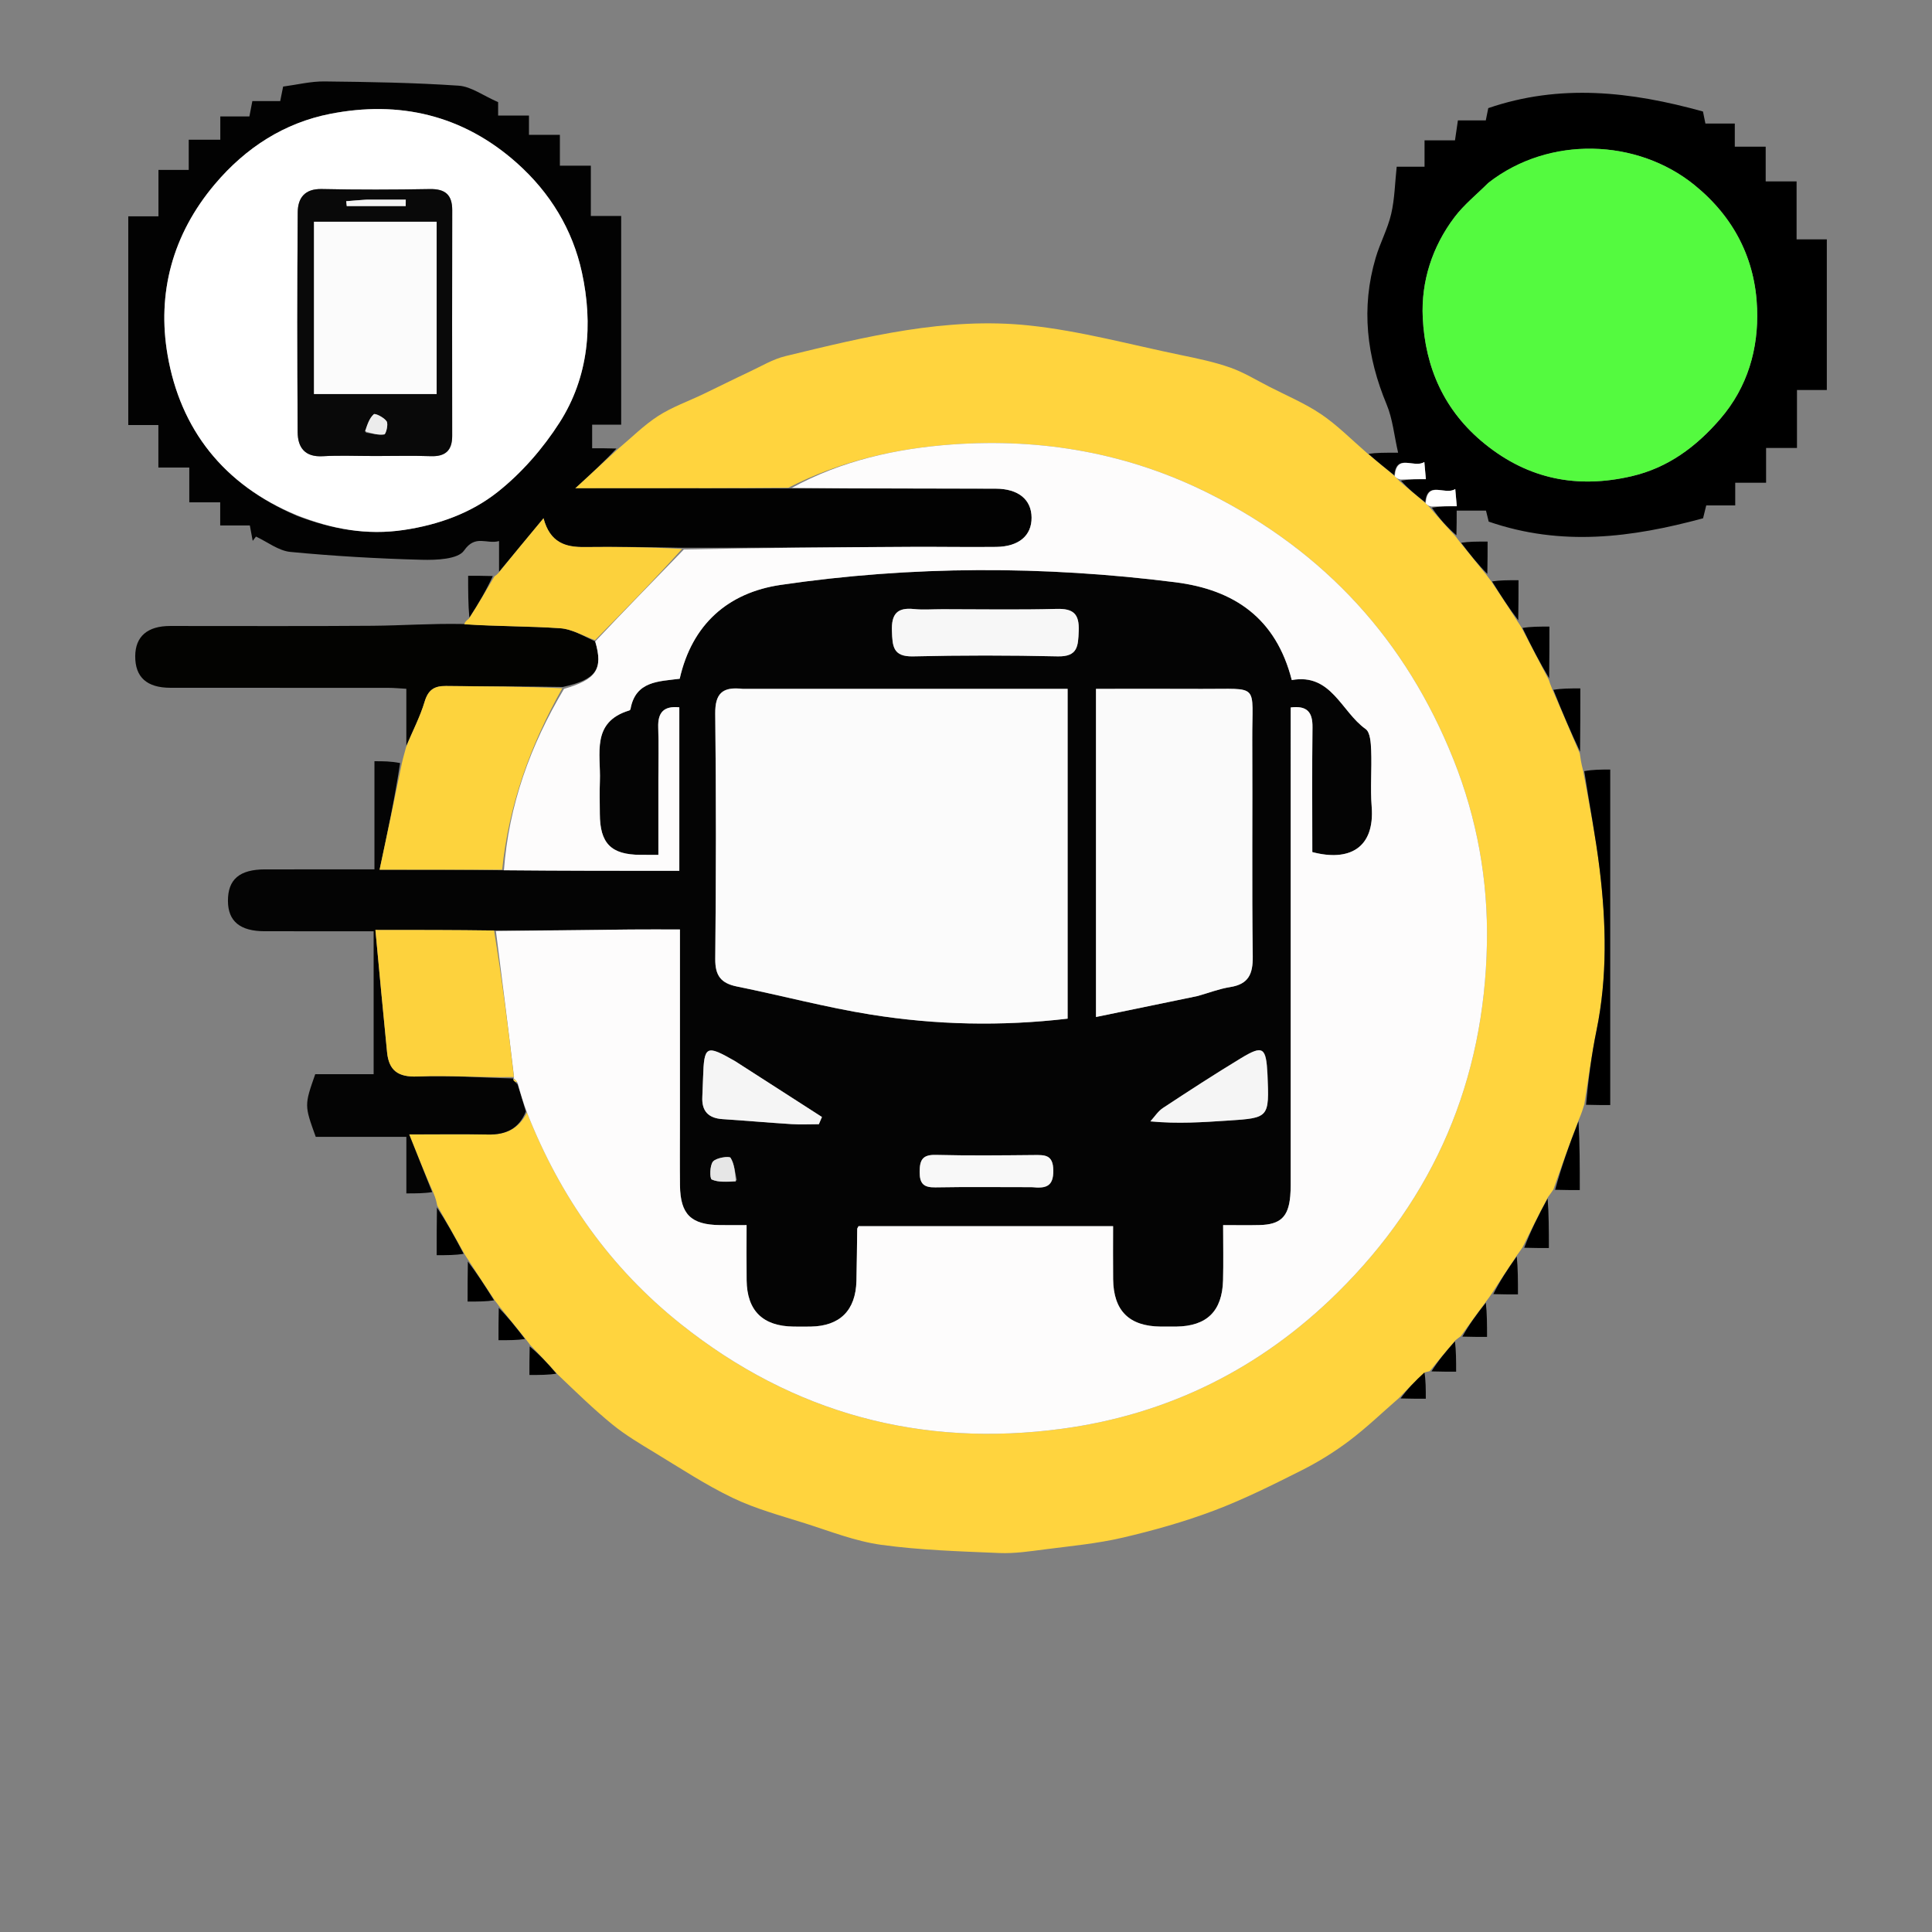 <svg version="1.1" id="Layer_1" xmlns="http://www.w3.org/2000/svg" xmlns:xlink="http://www.w3.org/1999/xlink" x="0px" y="0px"
	 width="100%" viewBox="0 0 500 500" enable-background="new 0 0 500 500" xml:space="preserve">
<rect x="0" y="0" width="500" height="500" fill="#808080" stroke="none"/>
<path fill="#FFFFFF" opacity="0" stroke="none" 
	d="
M501,185 
	C501,290.667 501,395.833 501,501 
	C334.333,501 167.667,501 1,501 
	C1,334.333 1,167.667 1,1 
	C167.667,1 334.333,1 501,1 
	C501,62.167 501,123.333 501,185 
M127.081,149.011 
	C125.177,149.011 123.272,149.011 121.156,149.011 
	C121.156,152.898 121.156,156.439 120.919,160.504 
	C120.61,160.723 120.301,160.942 119.11,161.008 
	C111.544,161.337 103.979,161.889 96.411,161.951 
	C78.945,162.092 61.477,161.984 44.009,162.003 
	C38.135,162.009 35.026,164.74 34.996,169.808 
	C34.963,175.252 37.982,177.993 44.124,177.999 
	C62.922,178.014 81.72,177.999 100.518,178.014 
	C101.951,178.015 103.384,178.159 105.158,178.255 
	C105.158,183.389 105.158,188.19 105.034,193.744 
	C104.687,194.881 104.34,196.018 103.095,197.003 
	C101.16,197.003 99.224,197.003 96.906,197.003 
	C96.906,206.527 96.906,215.608 96.906,224.992 
	C87.223,224.992 77.93,224.986 68.636,224.994 
	C61.978,224.999 58.958,227.574 58.992,233.192 
	C59.023,238.437 62.133,240.999 68.52,241.006 
	C77.945,241.015 87.37,241.008 96.697,241.008 
	C96.697,253.663 96.697,265.729 96.697,278 
	C91.439,278 86.472,278 81.582,278 
	C78.765,286.049 78.765,286.049 81.713,294.211 
	C89.315,294.211 97.066,294.211 105.166,294.211 
	C105.166,299.368 105.166,304.133 105.166,308.849 
	C107.685,308.849 109.837,308.849 112.6,309.227 
	C112.785,310.157 112.97,311.086 113.011,312.94 
	C113.011,316.942 113.011,320.944 113.011,324.841 
	C115.761,324.841 117.875,324.841 120.51,325.085 
	C120.725,325.395 120.94,325.705 121.011,326.933 
	C121.011,330.272 121.011,333.611 121.011,336.844 
	C123.767,336.844 125.876,336.844 128.508,337.085 
	C128.724,337.395 128.94,337.705 129.011,338.923 
	C129.011,341.601 129.011,344.279 129.011,346.844 
	C131.778,346.844 133.882,346.844 136.508,347.085 
	C136.724,347.395 136.94,347.705 137.012,348.912 
	C137.012,351.261 137.012,353.61 137.012,355.841 
	C139.787,355.841 141.888,355.841 144.595,356.206 
	C149.214,360.382 153.681,364.745 158.506,368.668 
	C161.869,371.402 165.652,373.651 169.375,375.906 
	C176.067,379.958 182.638,384.306 189.67,387.672 
	C195.577,390.5 202.029,392.234 208.312,394.221 
	C214.845,396.288 221.355,398.877 228.073,399.801 
	C238.177,401.191 248.447,401.49 258.66,401.92 
	C262.576,402.084 266.549,401.474 270.463,400.97 
	C277.153,400.107 283.92,399.486 290.467,397.961 
	C298.494,396.091 306.498,393.841 314.2,390.932 
	C322.004,387.986 329.519,384.215 336.984,380.456 
	C341.261,378.302 345.396,375.727 349.217,372.842 
	C353.697,369.46 357.767,365.534 362.907,361.989 
	C364.849,361.989 366.792,361.989 368.994,361.989 
	C368.994,359.412 368.994,357.281 369.505,355 
	C369.675,354.948 369.845,354.896 370.91,354.989 
	C372.812,354.989 374.714,354.989 376.844,354.989 
	C376.844,352.11 376.844,349.562 377.085,346.492 
	C377.395,346.276 377.705,346.06 378.912,345.989 
	C380.815,345.989 382.718,345.989 384.844,345.989 
	C384.844,342.773 384.844,339.894 384.984,336.372 
	C385.327,335.863 385.671,335.353 386.913,334.989 
	C388.818,334.989 390.722,334.989 392.845,334.989 
	C392.845,331.437 392.845,328.226 392.984,324.373 
	C393.327,323.863 393.671,323.353 394.916,322.989 
	C396.824,322.989 398.732,322.989 400.845,322.989 
	C400.845,318.428 400.845,314.222 400.984,309.373 
	C401.326,308.863 401.669,308.352 402.912,307.989 
	C404.826,307.989 406.74,307.989 408.845,307.989 
	C408.845,301.749 408.845,295.883 408.965,289.259 
	C409.314,288.12 409.662,286.981 410.912,285.989 
	C412.842,285.989 414.771,285.989 416.728,285.989 
	C416.728,256.735 416.728,227.922 416.728,199.159 
	C414.307,199.159 412.159,199.159 409.376,198.736 
	C409.199,197.485 409.022,196.235 408.989,194.055 
	C408.989,188.72 408.989,183.385 408.989,178.159 
	C406.255,178.159 404.133,178.159 401.44,177.834 
	C401.241,177.217 401.043,176.601 400.989,175.059 
	C400.989,170.722 400.989,166.386 400.989,162.159 
	C398.244,162.159 396.127,162.159 393.49,161.915 
	C393.275,161.605 393.06,161.295 392.989,160.067 
	C392.989,156.728 392.989,153.389 392.989,150.156 
	C390.232,150.156 388.124,150.156 385.492,149.915 
	C385.276,149.605 385.06,149.295 384.989,148.077 
	C384.989,145.399 384.989,142.721 384.989,140.156 
	C382.221,140.156 380.118,140.156 377.492,139.915 
	C377.276,139.605 377.06,139.295 376.989,138.085 
	C376.989,136.148 376.989,134.211 376.989,132.142 
	C379.769,132.142 382.062,132.142 384.572,132.142 
	C384.885,133.411 385.208,134.719 385.276,134.994 
	C404.145,141.507 422.27,139.136 440.751,134.134 
	C440.884,133.593 441.207,132.282 441.572,130.799 
	C444.148,130.799 446.429,130.799 449.074,130.799 
	C449.074,128.803 449.074,127.056 449.074,124.935 
	C451.85,124.935 454.277,124.935 457.062,124.935 
	C457.062,121.808 457.062,119.06 457.062,115.938 
	C459.854,115.938 462.264,115.938 465.056,115.938 
	C465.056,110.813 465.056,106.056 465.056,100.938 
	C467.853,100.938 470.262,100.938 472.78,100.938 
	C472.78,87.813 472.78,75.071 472.78,61.949 
	C470.164,61.949 467.75,61.949 464.956,61.949 
	C464.956,56.827 464.956,52.069 464.956,46.951 
	C462.157,46.951 459.745,46.951 456.958,46.951 
	C456.958,43.828 456.958,41.079 456.958,37.96 
	C454.16,37.96 451.742,37.96 448.963,37.96 
	C448.963,35.846 448.963,34.093 448.963,31.976 
	C446.18,31.976 443.748,31.976 441.359,31.976 
	C441.04,30.405 440.795,29.201 440.725,28.859 
	C421.986,23.648 403.706,21.628 385.164,27.983 
	C385.04,28.595 384.797,29.798 384.522,31.161 
	C381.944,31.161 379.653,31.161 377.306,31.161 
	C377.051,32.901 376.826,34.44 376.55,36.324 
	C373.851,36.324 371.443,36.324 368.67,36.324 
	C368.67,38.803 368.67,40.879 368.67,43.143 
	C365.991,43.143 363.702,43.143 361.463,43.143 
	C361.007,47.372 360.945,51.476 360.035,55.381 
	C359.133,59.253 357.165,62.862 356.031,66.695 
	C352.186,79.692 353.695,92.276 358.868,104.692 
	C360.415,108.404 360.787,112.605 361.829,117.155 
	C358.309,117.155 356.162,117.155 353.379,116.83 
	C349.563,113.577 345.996,109.953 341.862,107.173 
	C337.687,104.366 332.96,102.374 328.454,100.065 
	C325.12,98.355 321.877,96.359 318.37,95.124 
	C314.278,93.684 309.973,92.788 305.708,91.909 
	C292.608,89.209 279.588,85.631 266.343,84.231 
	C244.869,81.963 223.998,87.14 203.279,92.164 
	C200.036,92.951 197.033,94.773 193.963,96.212 
	C189.963,98.087 186.016,100.072 182.032,101.981 
	C178.119,103.856 173.948,105.323 170.332,107.654 
	C166.607,110.057 163.415,113.287 159.094,116.007 
	C157.153,116.007 155.213,116.007 153.246,116.007 
	C153.246,113.764 153.246,112.021 153.246,109.902 
	C155.894,109.902 158.307,109.902 160.76,109.902 
	C160.76,91.764 160.76,74.017 160.76,55.888 
	C158.113,55.888 155.7,55.888 152.906,55.888 
	C152.906,51.427 152.906,47.333 152.906,42.884 
	C150.103,42.884 147.685,42.884 144.896,42.884 
	C144.896,40.091 144.896,37.674 144.896,34.892 
	C142.097,34.892 139.673,34.892 136.896,34.892 
	C136.896,33.104 136.896,31.694 136.896,29.912 
	C134.115,29.912 131.692,29.912 128.915,29.912 
	C128.915,28.12 128.915,26.709 128.915,26.432 
	C125.012,24.736 121.927,22.391 118.698,22.173 
	C107.145,21.391 95.545,21.199 83.96,21.074 
	C80.422,21.036 76.875,21.929 73.274,22.404 
	C73.036,23.588 72.793,24.793 72.519,26.156 
	C69.939,26.156 67.642,26.156 65.309,26.156 
	C65.038,27.565 64.806,28.771 64.543,30.14 
	C61.963,30.14 59.672,30.14 57.013,30.14 
	C57.013,32.105 57.013,33.853 57.013,36.159 
	C54.114,36.159 51.574,36.159 48.844,36.159 
	C48.844,39.017 48.844,41.309 48.844,43.978 
	C46.233,43.978 43.812,43.978 41.008,43.978 
	C41.008,48.101 41.008,51.862 41.008,55.985 
	C38.213,55.985 35.801,55.985 33.198,55.985 
	C33.198,74.116 33.198,91.863 33.198,109.994 
	C35.781,109.994 38.192,109.994 40.988,109.994 
	C40.988,113.78 40.988,117.207 40.988,120.998 
	C43.785,120.998 46.197,120.998 48.99,120.998 
	C48.99,124.123 48.99,126.874 48.99,129.999 
	C51.787,129.999 54.206,129.999 56.988,129.999 
	C56.988,132.124 56.988,133.871 56.988,135.992 
	C59.779,135.992 62.205,135.992 64.66,135.992 
	C64.951,137.559 65.175,138.766 65.4,139.974 
	C65.682,139.605 65.965,139.236 66.248,138.867 
	C69.213,140.246 72.09,142.544 75.16,142.838 
	C86.452,143.92 97.802,144.574 109.145,144.87 
	C112.904,144.968 118.516,144.759 120.096,142.481 
	C123.048,138.225 125.935,140.923 129.156,140.027 
	C129.156,143.028 129.156,145.507 128.914,148.509 
	C128.603,148.725 128.291,148.941 127.081,149.011 
z"/>
<path fill="#FFD43E" opacity="1" stroke="none" 
	d="
M121.156,326.016 
	C120.94,325.705 120.725,325.395 120.247,324.605 
	C117.708,320.088 115.432,316.052 113.156,312.016 
	C112.97,311.086 112.785,310.157 112.157,308.703 
	C109.853,303.517 107.992,298.855 105.886,293.579 
	C113.161,293.579 119.736,293.481 126.307,293.612 
	C130.926,293.704 134.33,292.111 136.374,287.896 
	C144.989,309.82 157.981,328.148 176.176,342.655 
	C205.243,365.831 238.454,374.713 275.06,369.733 
	C302.449,366.007 326.236,354.152 346.049,334.63 
	C371.285,309.765 384.124,279.544 384.815,244.236 
	C385.135,227.855 382.279,211.911 376.187,196.624 
	C363.87,165.715 342.881,142.795 313.124,127.829 
	C292.081,117.244 269.731,113.366 246.453,115.022 
	C231.85,116.06 217.629,119.273 204.035,126.219 
	C185.881,126.37 168.139,126.37 148.845,126.37 
	C153.317,122.271 156.653,119.213 159.989,116.155 
	C163.415,113.287 166.607,110.057 170.332,107.654 
	C173.948,105.323 178.119,103.856 182.032,101.981 
	C186.016,100.072 189.963,98.087 193.963,96.212 
	C197.033,94.773 200.036,92.951 203.279,92.164 
	C223.998,87.14 244.869,81.963 266.343,84.231 
	C279.588,85.631 292.608,89.209 305.708,91.909 
	C309.973,92.788 314.278,93.684 318.37,95.124 
	C321.877,96.359 325.12,98.355 328.454,100.065 
	C332.96,102.374 337.687,104.366 341.862,107.173 
	C345.996,109.953 349.563,113.577 353.831,117.297 
	C356.469,119.506 358.655,121.247 360.964,123.248 
	C361.395,123.724 361.703,123.942 362.134,124.468 
	C364.452,126.515 366.646,128.252 368.964,130.248 
	C369.395,130.724 369.703,130.942 370.129,131.464 
	C372.446,134.174 374.645,136.579 376.844,138.985 
	C377.06,139.295 377.276,139.605 377.873,140.345 
	C380.451,143.511 382.648,146.248 384.844,148.985 
	C385.06,149.295 385.276,149.605 385.88,150.354 
	C388.46,154.19 390.652,157.587 392.844,160.984 
	C393.06,161.295 393.275,161.605 393.753,162.395 
	C396.292,167.245 398.568,171.615 400.845,175.984 
	C401.043,176.601 401.241,177.217 401.729,178.365 
	C404.294,184.259 406.569,189.622 408.845,194.984 
	C409.022,196.235 409.199,197.485 409.689,199.364 
	C411.35,208.304 412.966,216.584 413.986,224.936 
	C415.686,238.868 416.021,252.807 413.171,266.697 
	C411.871,273.028 411.049,279.457 410.011,285.841 
	C409.662,286.981 409.314,288.12 408.574,289.812 
	C406.126,296.19 404.069,302.016 402.011,307.841 
	C401.669,308.352 401.326,308.863 400.594,309.851 
	C398.141,314.5 396.078,318.672 394.015,322.844 
	C393.671,323.353 393.327,323.863 392.602,324.839 
	C390.152,328.484 388.083,331.664 386.015,334.844 
	C385.671,335.353 385.327,335.863 384.599,336.819 
	C382.148,340.125 380.081,342.984 378.015,345.844 
	C377.705,346.06 377.395,346.276 376.657,346.871 
	C374.158,349.781 372.086,352.312 370.015,354.844 
	C369.845,354.896 369.675,354.948 368.903,355.107 
	C366.205,357.424 364.11,359.634 362.014,361.844 
	C357.767,365.534 353.697,369.46 349.217,372.842 
	C345.396,375.727 341.261,378.302 336.984,380.456 
	C329.519,384.215 322.004,387.986 314.2,390.932 
	C306.498,393.841 298.494,396.091 290.467,397.961 
	C283.92,399.486 277.153,400.107 270.463,400.97 
	C266.549,401.474 262.576,402.084 258.66,401.92 
	C248.447,401.49 238.177,401.191 228.073,399.801 
	C221.355,398.877 214.845,396.288 208.312,394.221 
	C202.029,392.234 195.577,390.5 189.67,387.672 
	C182.638,384.306 176.067,379.958 169.375,375.906 
	C165.652,373.651 161.869,371.402 158.506,368.668 
	C153.681,364.745 149.214,360.382 144.292,355.682 
	C141.712,352.777 139.434,350.396 137.156,348.014 
	C136.94,347.705 136.724,347.395 136.125,346.654 
	C133.547,343.487 131.351,340.751 129.156,338.015 
	C128.94,337.705 128.724,337.395 128.118,336.645 
	C125.538,332.808 123.347,329.412 121.156,326.016 
z"/>
<path fill="#040404" opacity="1" stroke="none" 
	d="
M136.087,287.655 
	C134.33,292.111 130.926,293.704 126.307,293.612 
	C119.736,293.481 113.161,293.579 105.886,293.579 
	C107.992,298.855 109.853,303.517 111.852,308.513 
	C109.837,308.849 107.685,308.849 105.166,308.849 
	C105.166,304.133 105.166,299.368 105.166,294.211 
	C97.066,294.211 89.315,294.211 81.713,294.211 
	C78.765,286.049 78.765,286.049 81.582,278 
	C86.472,278 91.439,278 96.697,278 
	C96.697,265.729 96.697,253.663 96.697,241.008 
	C87.37,241.008 77.945,241.015 68.52,241.006 
	C62.133,240.999 59.023,238.437 58.992,233.192 
	C58.958,227.574 61.978,224.999 68.636,224.994 
	C77.93,224.986 87.223,224.992 96.906,224.992 
	C96.906,215.608 96.906,206.527 96.906,197.003 
	C99.224,197.003 101.16,197.003 103.55,197.485 
	C102.115,206.854 100.225,215.742 98.239,225.079 
	C109.606,225.079 119.782,225.079 130.411,225.223 
	C145.802,225.366 160.739,225.366 175.808,225.366 
	C175.808,211.73 175.808,197.431 175.808,183.054 
	C171.762,182.64 170.22,184.418 170.35,188.248 
	C170.504,192.741 170.387,197.244 170.388,201.743 
	C170.388,208.166 170.388,214.59 170.388,221.234 
	C168.357,221.234 167.04,221.239 165.724,221.233 
	C158.147,221.198 155.259,218.274 155.235,210.61 
	C155.226,207.777 155.144,204.941 155.25,202.113 
	C155.515,195.102 152.931,186.867 162.854,183.864 
	C162.988,183.823 163.149,183.642 163.174,183.504 
	C164.476,176.204 170.487,176.37 175.907,175.659 
	C179.104,161.516 188.467,153.364 202.04,151.372 
	C235.993,146.39 270.093,146.384 304.169,150.687 
	C319.48,152.62 330.235,160.014 334.312,176 
	C344.545,174.148 347.114,184.203 353.424,188.67 
	C354.628,189.522 354.782,192.305 354.858,194.22 
	C355.05,199.044 354.607,203.906 354.985,208.708 
	C355.838,219.564 349.106,223.023 339.624,220.517 
	C339.624,209.798 339.541,198.992 339.669,188.188 
	C339.714,184.355 338.322,182.552 334.036,183.09 
	C334.036,184.948 334.036,186.759 334.036,188.57 
	C334.036,227.058 334.037,265.547 334.032,304.035 
	C334.031,305.867 334.076,307.708 333.917,309.529 
	C333.444,314.944 331.366,316.909 325.988,317.045 
	C323.028,317.12 320.064,317.059 316.547,317.059 
	C316.547,322.101 316.645,326.716 316.526,331.325 
	C316.318,339.335 312.335,343.217 304.409,343.322 
	C303.077,343.34 301.743,343.337 300.411,343.324 
	C292.214,343.245 288.168,339.239 288.075,331.039 
	C288.024,326.457 288.066,321.875 288.066,317.331 
	C265.564,317.331 243.808,317.331 222.191,317.331 
	C221.982,317.745 221.851,317.885 221.848,318.028 
	C221.776,322.519 221.758,327.012 221.646,331.502 
	C221.456,339.127 217.381,343.184 209.843,343.32 
	C208.344,343.347 206.844,343.341 205.345,343.322 
	C197.407,343.221 193.32,339.208 193.225,331.343 
	C193.169,326.728 193.215,322.112 193.215,317.059 
	C190.58,317.059 188.456,317.078 186.331,317.056 
	C178.844,316.978 176.072,314.273 175.98,306.825 
	C175.914,301.494 175.965,296.161 175.965,290.83 
	C175.964,273.855 175.965,256.881 175.965,240.55 
	C171.487,240.55 167.346,240.515 163.207,240.557 
	C151.586,240.674 139.965,240.823 127.863,240.816 
	C117.669,240.673 107.956,240.673 97.157,240.673 
	C98.212,251.812 99.145,262.085 100.177,272.349 
	C100.649,277.034 103.01,278.799 108.039,278.596 
	C116.302,278.262 124.604,278.906 132.926,279.108 
	C132.962,279.078 132.869,279.066 132.796,279.374 
	C133.082,279.893 133.44,280.104 133.954,280.632 
	C134.769,283.184 135.428,285.42 136.087,287.655 
M191.836,178.283 
	C186.933,177.655 185.043,179.525 185.103,184.722 
	C185.347,205.861 185.322,227.006 185.108,248.145 
	C185.064,252.513 186.588,254.471 190.732,255.309 
	C202.301,257.646 213.743,260.713 225.382,262.573 
	C242.165,265.256 259.1,265.64 276.298,263.627 
	C276.298,235.199 276.298,206.988 276.298,178.283 
	C248.271,178.283 220.52,178.283 191.836,178.283 
M310.176,257.713 
	C312.894,256.941 315.57,255.894 318.342,255.459 
	C323.116,254.709 324.273,252.094 324.211,247.49 
	C323.961,228.864 324.183,210.232 324.084,191.604 
	C324.004,176.544 326.29,178.377 310.958,178.288 
	C301.878,178.236 292.798,178.279 283.642,178.279 
	C283.642,206.791 283.642,234.635 283.642,263.199 
	C292.512,261.374 300.945,259.64 310.176,257.713 
M243.523,157.667 
	C241.195,157.667 238.847,157.866 236.545,157.623 
	C232.153,157.16 230.673,158.929 230.829,163.311 
	C230.97,167.25 231.085,169.99 236.312,169.868 
	C248.774,169.576 261.251,169.579 273.714,169.865 
	C278.955,169.986 279.017,167.202 279.17,163.285 
	C279.343,158.868 277.798,157.466 273.44,157.585 
	C263.805,157.848 254.157,157.667 243.523,157.667 
M189.978,274.475 
	C182.702,270.309 182.223,270.574 181.955,278.892 
	C181.902,280.549 181.843,282.206 181.76,283.861 
	C181.574,287.539 183.315,289.388 186.987,289.627 
	C192.941,290.016 198.887,290.548 204.842,290.919 
	C207.193,291.066 209.561,290.943 211.921,290.943 
	C212.187,290.321 212.452,289.698 212.718,289.076 
	C205.355,284.332 197.991,279.589 189.978,274.475 
M328.019,277.724 
	C327.663,270.972 326.851,270.418 321.16,273.865 
	C314.333,278 307.637,282.357 300.97,286.748 
	C299.684,287.595 298.792,289.04 297.719,290.209 
	C304.853,290.882 311.296,290.429 317.741,290.008 
	C328.484,289.308 328.484,289.317 328.019,277.724 
M267.431,307.239 
	C270.674,307.605 272.649,307.095 272.594,302.894 
	C272.541,298.785 270.391,298.9 267.529,298.927 
	C259.077,299.008 250.619,299.096 242.17,298.888 
	C238.732,298.803 238.015,300.208 238.005,303.296 
	C237.995,306.367 239.079,307.344 242.074,307.29 
	C250.194,307.144 258.318,307.239 267.431,307.239 
M190.7,305.481 
	C190.225,303.491 190.095,301.285 189.068,299.639 
	C188.749,299.129 185.377,299.608 184.529,300.598 
	C183.665,301.607 183.651,305.011 184.203,305.257 
	C185.958,306.037 188.15,305.834 190.7,305.481 
z"/>
<path fill="#020202" opacity="1" stroke="none" 
	d="
M159.542,116.081 
	C156.653,119.213 153.317,122.271 148.845,126.37 
	C168.139,126.37 185.881,126.37 204.516,126.41 
	C222.839,126.448 240.27,126.403 257.7,126.467 
	C263.598,126.488 266.936,129.315 266.973,133.943 
	C267.011,138.605 263.688,141.468 257.814,141.538 
	C250.51,141.625 243.203,141.485 235.898,141.525 
	C216.318,141.63 196.737,141.778 176.696,141.765 
	C167.92,141.595 159.603,141.478 151.289,141.578 
	C146.344,141.638 142.343,140.453 140.661,134.124 
	C136.457,139.189 132.806,143.587 129.156,147.985 
	C129.156,145.507 129.156,143.028 129.156,140.027 
	C125.935,140.923 123.048,138.225 120.096,142.481 
	C118.516,144.759 112.904,144.968 109.145,144.87 
	C97.802,144.574 86.452,143.92 75.16,142.838 
	C72.09,142.544 69.213,140.246 66.248,138.867 
	C65.965,139.236 65.682,139.605 65.4,139.974 
	C65.175,138.766 64.951,137.559 64.66,135.992 
	C62.205,135.992 59.779,135.992 56.988,135.992 
	C56.988,133.871 56.988,132.124 56.988,129.999 
	C54.206,129.999 51.787,129.999 48.99,129.999 
	C48.99,126.874 48.99,124.123 48.99,120.998 
	C46.197,120.998 43.785,120.998 40.988,120.998 
	C40.988,117.207 40.988,113.78 40.988,109.994 
	C38.192,109.994 35.781,109.994 33.198,109.994 
	C33.198,91.863 33.198,74.116 33.198,55.985 
	C35.801,55.985 38.213,55.985 41.008,55.985 
	C41.008,51.862 41.008,48.101 41.008,43.978 
	C43.812,43.978 46.233,43.978 48.844,43.978 
	C48.844,41.309 48.844,39.017 48.844,36.159 
	C51.574,36.159 54.114,36.159 57.013,36.159 
	C57.013,33.853 57.013,32.105 57.013,30.14 
	C59.672,30.14 61.963,30.14 64.543,30.14 
	C64.806,28.771 65.038,27.565 65.309,26.156 
	C67.642,26.156 69.939,26.156 72.519,26.156 
	C72.793,24.793 73.036,23.588 73.274,22.404 
	C76.875,21.929 80.422,21.036 83.96,21.074 
	C95.545,21.199 107.145,21.391 118.698,22.173 
	C121.927,22.391 125.012,24.736 128.915,26.432 
	C128.915,26.709 128.915,28.12 128.915,29.912 
	C131.692,29.912 134.115,29.912 136.896,29.912 
	C136.896,31.694 136.896,33.104 136.896,34.892 
	C139.673,34.892 142.097,34.892 144.896,34.892 
	C144.896,37.674 144.896,40.091 144.896,42.884 
	C147.685,42.884 150.103,42.884 152.906,42.884 
	C152.906,47.333 152.906,51.427 152.906,55.888 
	C155.7,55.888 158.113,55.888 160.76,55.888 
	C160.76,74.017 160.76,91.764 160.76,109.902 
	C158.307,109.902 155.894,109.902 153.246,109.902 
	C153.246,112.021 153.246,113.764 153.246,116.007 
	C155.213,116.007 157.153,116.007 159.542,116.081 
M77.07,133.583 
	C85.946,136.939 94.89,138.592 104.548,137.15 
	C113.542,135.806 121.903,132.766 128.744,127.359 
	C134.981,122.431 140.517,116.071 144.814,109.352 
	C152.385,97.512 153.521,83.912 150.591,70.479 
	C148.185,59.453 142.416,49.891 133.751,42.175 
	C119.735,29.693 103.239,25.974 85.445,29.471 
	C73.645,31.79 63.653,38.127 55.574,47.705 
	C44.582,60.737 40.625,75.924 43.367,91.858 
	C46.666,111.028 57.802,125.463 77.07,133.583 
z"/>
<path fill="#000000" opacity="1" stroke="none" 
	d="
M360.841,122.989 
	C358.655,121.247 356.469,119.506 354.149,117.459 
	C356.162,117.155 358.309,117.155 361.829,117.155 
	C360.787,112.605 360.415,108.404 358.868,104.692 
	C353.695,92.276 352.186,79.692 356.031,66.695 
	C357.165,62.862 359.133,59.253 360.035,55.381 
	C360.945,51.476 361.007,47.372 361.463,43.143 
	C363.702,43.143 365.991,43.143 368.67,43.143 
	C368.67,40.879 368.67,38.803 368.67,36.324 
	C371.443,36.324 373.851,36.324 376.55,36.324 
	C376.826,34.44 377.051,32.901 377.306,31.161 
	C379.653,31.161 381.944,31.161 384.522,31.161 
	C384.797,29.798 385.04,28.595 385.164,27.983 
	C403.706,21.628 421.986,23.648 440.725,28.859 
	C440.795,29.201 441.04,30.405 441.359,31.976 
	C443.748,31.976 446.18,31.976 448.963,31.976 
	C448.963,34.093 448.963,35.846 448.963,37.96 
	C451.742,37.96 454.16,37.96 456.958,37.96 
	C456.958,41.079 456.958,43.828 456.958,46.951 
	C459.745,46.951 462.157,46.951 464.956,46.951 
	C464.956,52.069 464.956,56.827 464.956,61.949 
	C467.75,61.949 470.164,61.949 472.78,61.949 
	C472.78,75.071 472.78,87.813 472.78,100.938 
	C470.262,100.938 467.853,100.938 465.056,100.938 
	C465.056,106.056 465.056,110.813 465.056,115.938 
	C462.264,115.938 459.854,115.938 457.062,115.938 
	C457.062,119.06 457.062,121.808 457.062,124.935 
	C454.277,124.935 451.85,124.935 449.074,124.935 
	C449.074,127.056 449.074,128.803 449.074,130.799 
	C446.429,130.799 444.148,130.799 441.572,130.799 
	C441.207,132.282 440.884,133.593 440.751,134.134 
	C422.27,139.136 404.145,141.507 385.276,134.994 
	C385.208,134.719 384.885,133.411 384.572,132.142 
	C382.062,132.142 379.769,132.142 376.989,132.142 
	C376.989,134.211 376.989,136.148 376.917,138.535 
	C374.645,136.579 372.446,134.174 370.575,131.39 
	C372.827,131.011 374.752,131.011 377.017,131.011 
	C376.872,129.387 376.767,128.217 376.619,126.563 
	C373.9,128.304 369.429,124.181 368.841,129.989 
	C366.646,128.252 364.452,126.515 362.579,124.395 
	C364.827,124.011 366.752,124.011 369.017,124.011 
	C368.872,122.391 368.767,121.219 368.618,119.563 
	C365.9,121.304 361.43,117.181 360.841,122.989 
M385.002,47.497 
	C382.13,50.367 378.89,52.958 376.459,56.163 
	C370.657,63.812 367.752,72.856 368.209,82.237 
	C368.837,95.14 373.76,106.377 384.259,114.874 
	C395.654,124.096 408.33,126.488 422.276,123.243 
	C431.625,121.067 438.926,115.677 445.179,108.436 
	C452.346,100.139 455.116,90.179 454.739,79.879 
	C454.272,67.12 448.825,56.232 438.494,47.861 
	C423.755,35.917 400.991,34.997 385.002,47.497 
z"/>
<path fill="#030301" opacity="1" stroke="none" 
	d="
M105.158,192.991 
	C105.158,188.19 105.158,183.389 105.158,178.255 
	C103.384,178.159 101.951,178.015 100.518,178.014 
	C81.72,177.999 62.922,178.014 44.124,177.999 
	C37.982,177.993 34.963,175.252 34.996,169.808 
	C35.026,164.74 38.135,162.009 44.009,162.003 
	C61.477,161.984 78.945,162.092 96.411,161.951 
	C103.979,161.889 111.544,161.337 119.732,161.489 
	C128.573,162.131 136.809,162.022 144.999,162.592 
	C148.056,162.804 151.003,164.602 154.04,166.01 
	C156.172,173.196 154.313,175.893 145.63,177.79 
	C135.257,177.617 125.338,177.655 115.421,177.537 
	C112.384,177.501 110.806,178.53 109.884,181.622 
	C108.717,185.534 106.769,189.212 105.158,192.991 
z"/>
<path fill="#FDD33D" opacity="1" stroke="none" 
	d="
M105.096,193.367 
	C106.769,189.212 108.717,185.534 109.884,181.622 
	C110.806,178.53 112.384,177.501 115.421,177.537 
	C125.338,177.655 135.257,177.617 145.514,178.126 
	C137.197,192.953 131.683,208.368 129.958,225.079 
	C119.782,225.079 109.606,225.079 98.239,225.079 
	C100.225,215.742 102.115,206.854 103.999,197.561 
	C104.34,196.018 104.687,194.881 105.096,193.367 
z"/>
<path fill="#FCD13C" opacity="1" stroke="none" 
	d="
M154,165.677 
	C151.003,164.602 148.056,162.804 144.999,162.592 
	C136.809,162.022 128.573,162.131 120.174,161.566 
	C120.301,160.942 120.61,160.723 121.35,160.094 
	C123.848,156.174 125.914,152.666 127.98,149.157 
	C128.291,148.941 128.603,148.725 129.035,148.247 
	C132.806,143.587 136.457,139.189 140.661,134.124 
	C142.343,140.453 146.344,141.638 151.289,141.578 
	C159.603,141.478 167.92,141.595 176.513,142.062 
	C169.193,150.228 161.597,157.952 154,165.677 
z"/>
<path fill="#000000" opacity="1" stroke="none" 
	d="
M410.462,285.915 
	C411.049,279.457 411.871,273.028 413.171,266.697 
	C416.021,252.807 415.686,238.868 413.986,224.936 
	C412.966,216.584 411.35,208.304 410.007,199.575 
	C412.159,199.159 414.307,199.159 416.728,199.159 
	C416.728,227.922 416.728,256.735 416.728,285.989 
	C414.771,285.989 412.842,285.989 410.462,285.915 
z"/>
<path fill="#000000" opacity="1" stroke="none" 
	d="
M402.462,307.915 
	C404.069,302.016 406.126,296.19 408.514,290.19 
	C408.845,295.883 408.845,301.749 408.845,307.989 
	C406.74,307.989 404.826,307.989 402.462,307.915 
z"/>
<path fill="#000000" opacity="1" stroke="none" 
	d="
M408.917,194.52 
	C406.569,189.622 404.294,184.259 402.015,178.528 
	C404.133,178.159 406.255,178.159 408.989,178.159 
	C408.989,183.385 408.989,188.72 408.917,194.52 
z"/>
<path fill="#000000" opacity="1" stroke="none" 
	d="
M400.917,175.521 
	C398.568,171.615 396.292,167.245 394.013,162.517 
	C396.127,162.159 398.244,162.159 400.989,162.159 
	C400.989,166.386 400.989,170.722 400.917,175.521 
z"/>
<path fill="#000000" opacity="1" stroke="none" 
	d="
M113.083,312.478 
	C115.432,316.052 117.708,320.088 119.987,324.483 
	C117.875,324.841 115.761,324.841 113.011,324.841 
	C113.011,320.944 113.011,316.942 113.083,312.478 
z"/>
<path fill="#000000" opacity="1" stroke="none" 
	d="
M394.465,322.916 
	C396.078,318.672 398.141,314.5 400.524,310.172 
	C400.845,314.222 400.845,318.428 400.845,322.989 
	C398.732,322.989 396.824,322.989 394.465,322.916 
z"/>
<path fill="#000000" opacity="1" stroke="none" 
	d="
M121.083,326.474 
	C123.347,329.412 125.538,332.808 127.857,336.524 
	C125.876,336.844 123.767,336.844 121.011,336.844 
	C121.011,333.611 121.011,330.272 121.083,326.474 
z"/>
<path fill="#000000" opacity="1" stroke="none" 
	d="
M127.531,149.084 
	C125.914,152.666 123.848,156.174 121.469,159.831 
	C121.156,156.439 121.156,152.898 121.156,149.011 
	C123.272,149.011 125.177,149.011 127.531,149.084 
z"/>
<path fill="#000000" opacity="1" stroke="none" 
	d="
M392.917,160.526 
	C390.652,157.587 388.46,154.19 386.142,150.474 
	C388.124,150.156 390.232,150.156 392.989,150.156 
	C392.989,153.389 392.989,156.728 392.917,160.526 
z"/>
<path fill="#000000" opacity="1" stroke="none" 
	d="
M386.464,334.916 
	C388.083,331.664 390.152,328.484 392.533,325.16 
	C392.845,328.226 392.845,331.437 392.845,334.989 
	C390.722,334.989 388.818,334.989 386.464,334.916 
z"/>
<path fill="#000000" opacity="1" stroke="none" 
	d="
M137.084,348.463 
	C139.434,350.396 141.712,352.777 143.989,355.5 
	C141.888,355.841 139.787,355.841 137.012,355.841 
	C137.012,353.61 137.012,351.261 137.084,348.463 
z"/>
<path fill="#000000" opacity="1" stroke="none" 
	d="
M378.463,345.916 
	C380.081,342.984 382.148,340.125 384.53,337.14 
	C384.844,339.894 384.844,342.773 384.844,345.989 
	C382.718,345.989 380.815,345.989 378.463,345.916 
z"/>
<path fill="#000000" opacity="1" stroke="none" 
	d="
M129.083,338.469 
	C131.351,340.751 133.547,343.487 135.864,346.533 
	C133.882,346.844 131.778,346.844 129.011,346.844 
	C129.011,344.279 129.011,341.601 129.083,338.469 
z"/>
<path fill="#000000" opacity="1" stroke="none" 
	d="
M384.917,148.531 
	C382.648,146.248 380.451,143.511 378.135,140.465 
	C380.118,140.156 382.221,140.156 384.989,140.156 
	C384.989,142.721 384.989,145.399 384.917,148.531 
z"/>
<path fill="#000000" opacity="1" stroke="none" 
	d="
M370.462,354.916 
	C372.086,352.312 374.158,349.781 376.537,347.132 
	C376.844,349.562 376.844,352.11 376.844,354.989 
	C374.714,354.989 372.812,354.989 370.462,354.916 
z"/>
<path fill="#000000" opacity="1" stroke="none" 
	d="
M362.461,361.916 
	C364.11,359.634 366.205,357.424 368.647,355.182 
	C368.994,357.281 368.994,359.412 368.994,361.989 
	C366.792,361.989 364.849,361.989 362.461,361.916 
z"/>
<path fill="#FDFCFC" opacity="1" stroke="none" 
	d="
M154.04,166.011 
	C161.597,157.952 169.193,150.228 176.973,142.207 
	C196.737,141.778 216.318,141.63 235.898,141.525 
	C243.203,141.485 250.51,141.625 257.814,141.538 
	C263.688,141.468 267.011,138.605 266.973,133.943 
	C266.936,129.315 263.598,126.488 257.7,126.467 
	C240.27,126.403 222.839,126.448 204.927,126.26 
	C217.629,119.273 231.85,116.06 246.453,115.022 
	C269.731,113.366 292.081,117.244 313.124,127.829 
	C342.881,142.795 363.87,165.715 376.187,196.624 
	C382.279,211.911 385.135,227.855 384.815,244.236 
	C384.124,279.544 371.285,309.765 346.049,334.63 
	C326.236,354.152 302.449,366.007 275.06,369.733 
	C238.454,374.713 205.243,365.831 176.176,342.655 
	C157.981,328.148 144.989,309.82 136.374,287.896 
	C135.428,285.42 134.769,283.184 133.975,280.311 
	C133.515,279.47 133.192,279.268 132.869,279.066 
	C132.869,279.066 132.962,279.078 133.027,278.701 
	C131.509,265.869 129.927,253.414 128.344,240.959 
	C139.965,240.823 151.586,240.674 163.207,240.557 
	C167.346,240.515 171.487,240.55 175.965,240.55 
	C175.965,256.881 175.964,273.855 175.965,290.83 
	C175.965,296.161 175.914,301.494 175.98,306.825 
	C176.072,314.273 178.844,316.978 186.331,317.056 
	C188.456,317.078 190.58,317.059 193.215,317.059 
	C193.215,322.112 193.169,326.728 193.225,331.343 
	C193.32,339.208 197.407,343.221 205.345,343.322 
	C206.844,343.341 208.344,343.347 209.843,343.32 
	C217.381,343.184 221.456,339.127 221.646,331.502 
	C221.758,327.012 221.776,322.519 221.848,318.028 
	C221.851,317.885 221.982,317.745 222.191,317.331 
	C243.808,317.331 265.564,317.331 288.066,317.331 
	C288.066,321.875 288.024,326.457 288.075,331.039 
	C288.168,339.239 292.214,343.245 300.411,343.324 
	C301.743,343.337 303.077,343.34 304.409,343.322 
	C312.335,343.217 316.318,339.335 316.526,331.325 
	C316.645,326.716 316.547,322.101 316.547,317.059 
	C320.064,317.059 323.028,317.12 325.988,317.045 
	C331.366,316.909 333.444,314.944 333.917,309.529 
	C334.076,307.708 334.031,305.867 334.032,304.035 
	C334.037,265.547 334.036,227.058 334.036,188.57 
	C334.036,186.759 334.036,184.948 334.036,183.09 
	C338.322,182.552 339.714,184.355 339.669,188.188 
	C339.541,198.992 339.624,209.798 339.624,220.517 
	C349.106,223.023 355.838,219.564 354.985,208.708 
	C354.607,203.906 355.05,199.044 354.858,194.22 
	C354.782,192.305 354.628,189.522 353.424,188.67 
	C347.114,184.203 344.545,174.148 334.312,176 
	C330.235,160.014 319.48,152.62 304.169,150.687 
	C270.093,146.384 235.993,146.39 202.04,151.372 
	C188.467,153.364 179.104,161.516 175.907,175.659 
	C170.487,176.37 164.476,176.204 163.174,183.504 
	C163.149,183.642 162.988,183.823 162.854,183.864 
	C152.931,186.867 155.515,195.102 155.25,202.113 
	C155.144,204.941 155.226,207.777 155.235,210.61 
	C155.259,218.274 158.147,221.198 165.724,221.233 
	C167.04,221.239 168.357,221.234 170.388,221.234 
	C170.388,214.59 170.388,208.166 170.388,201.743 
	C170.387,197.244 170.504,192.741 170.35,188.248 
	C170.22,184.418 171.762,182.64 175.808,183.054 
	C175.808,197.431 175.808,211.73 175.808,225.366 
	C160.739,225.366 145.802,225.366 130.411,225.223 
	C131.683,208.368 137.197,192.953 145.968,178.277 
	C154.313,175.893 156.172,173.196 154.04,166.011 
z"/>
<path fill="#FFFFFF" opacity="1" stroke="none" 
	d="
M360.964,123.248 
	C361.43,117.181 365.9,121.304 368.618,119.563 
	C368.767,121.219 368.872,122.391 369.017,124.011 
	C366.752,124.011 364.827,124.011 362.456,124.085 
	C361.703,123.942 361.395,123.724 360.964,123.248 
z"/>
<path fill="#FFFFFF" opacity="1" stroke="none" 
	d="
M368.964,130.248 
	C369.429,124.181 373.9,128.304 376.619,126.563 
	C376.767,128.217 376.872,129.387 377.017,131.011 
	C374.752,131.011 372.827,131.011 370.456,131.085 
	C369.703,130.942 369.395,130.724 368.964,130.248 
z"/>
<path fill="#FBFBFB" opacity="1" stroke="none" 
	d="
M192.303,178.283 
	C220.52,178.283 248.271,178.283 276.298,178.283 
	C276.298,206.988 276.298,235.199 276.298,263.627 
	C259.1,265.64 242.165,265.256 225.382,262.573 
	C213.743,260.713 202.301,257.646 190.732,255.309 
	C186.588,254.471 185.064,252.513 185.108,248.145 
	C185.322,227.006 185.347,205.861 185.103,184.722 
	C185.043,179.525 186.933,177.655 192.303,178.283 
z"/>
<path fill="#FAFAFA" opacity="1" stroke="none" 
	d="
M309.776,257.81 
	C300.945,259.64 292.512,261.374 283.642,263.199 
	C283.642,234.635 283.642,206.791 283.642,178.279 
	C292.798,178.279 301.878,178.236 310.958,178.288 
	C326.29,178.377 324.004,176.544 324.084,191.604 
	C324.183,210.232 323.961,228.864 324.211,247.49 
	C324.273,252.094 323.116,254.709 318.342,255.459 
	C315.57,255.894 312.894,256.941 309.776,257.81 
z"/>
<path fill="#FDD23D" opacity="1" stroke="none" 
	d="
M127.863,240.816 
	C129.927,253.414 131.509,265.869 132.991,278.731 
	C124.604,278.906 116.302,278.262 108.039,278.596 
	C103.01,278.799 100.649,277.034 100.177,272.349 
	C99.145,262.085 98.212,251.812 97.157,240.673 
	C107.956,240.673 117.669,240.673 127.863,240.816 
z"/>
<path fill="#F7F7F7" opacity="1" stroke="none" 
	d="
M244.019,157.667 
	C254.157,157.667 263.805,157.848 273.44,157.585 
	C277.798,157.466 279.343,158.868 279.17,163.285 
	C279.017,167.202 278.955,169.986 273.714,169.865 
	C261.251,169.579 248.774,169.576 236.312,169.868 
	C231.085,169.99 230.97,167.25 230.829,163.311 
	C230.673,158.929 232.153,157.16 236.545,157.623 
	C238.847,157.866 241.195,157.667 244.019,157.667 
z"/>
<path fill="#F5F5F5" opacity="1" stroke="none" 
	d="
M190.303,274.66 
	C197.991,279.589 205.355,284.332 212.718,289.076 
	C212.452,289.698 212.187,290.321 211.921,290.943 
	C209.561,290.943 207.193,291.066 204.842,290.919 
	C198.887,290.548 192.941,290.016 186.987,289.627 
	C183.315,289.388 181.574,287.539 181.76,283.861 
	C181.843,282.206 181.902,280.549 181.955,278.892 
	C182.223,270.574 182.702,270.309 190.303,274.66 
z"/>
<path fill="#F5F5F5" opacity="1" stroke="none" 
	d="
M328.024,278.185 
	C328.484,289.317 328.484,289.308 317.741,290.008 
	C311.296,290.429 304.853,290.882 297.719,290.209 
	C298.792,289.04 299.684,287.595 300.97,286.748 
	C307.637,282.357 314.333,278 321.16,273.865 
	C326.851,270.418 327.663,270.972 328.024,278.185 
z"/>
<path fill="#F8F8F8" opacity="1" stroke="none" 
	d="
M266.936,307.239 
	C258.318,307.239 250.194,307.144 242.074,307.29 
	C239.079,307.344 237.995,306.367 238.005,303.296 
	C238.015,300.208 238.732,298.803 242.17,298.888 
	C250.619,299.096 259.077,299.008 267.529,298.927 
	C270.391,298.9 272.541,298.785 272.594,302.894 
	C272.649,307.095 270.674,307.605 266.936,307.239 
z"/>
<path fill="#E6E6E6" opacity="1" stroke="none" 
	d="
M190.437,305.746 
	C188.15,305.834 185.958,306.037 184.203,305.257 
	C183.651,305.011 183.665,301.607 184.529,300.598 
	C185.377,299.608 188.749,299.129 189.068,299.639 
	C190.095,301.285 190.225,303.491 190.437,305.746 
z"/>
<path fill="#FDD23D" opacity="1" stroke="none" 
	d="
M132.796,279.374 
	C133.192,279.268 133.515,279.47 133.818,279.994 
	C133.44,280.104 133.082,279.893 132.796,279.374 
z"/>
<path fill="#FFFFFF" opacity="1" stroke="none" 
	d="
M76.78,133.313 
	C57.802,125.463 46.666,111.028 43.367,91.858 
	C40.625,75.924 44.582,60.737 55.574,47.705 
	C63.653,38.127 73.645,31.79 85.445,29.471 
	C103.239,25.974 119.735,29.693 133.751,42.175 
	C142.416,49.891 148.185,59.453 150.591,70.479 
	C153.521,83.912 152.385,97.512 144.814,109.352 
	C140.517,116.071 134.981,122.431 128.744,127.359 
	C121.903,132.766 113.542,135.806 104.548,137.15 
	C94.89,138.592 85.946,136.939 76.78,133.313 
M97.499,118.017 
	C102.157,118.016 106.819,117.89 111.471,118.056 
	C115.261,118.191 117.028,116.592 117.024,112.815 
	C117.004,93.353 116.989,73.891 117.036,54.429 
	C117.046,50.384 115.212,48.86 111.209,48.931 
	C101.897,49.096 92.577,49.125 83.266,48.922 
	C78.849,48.825 77.081,51.251 77.053,54.94 
	C76.912,73.902 76.928,92.866 77.034,111.828 
	C77.057,115.826 78.911,118.335 83.53,118.069 
	C87.84,117.822 92.176,118.017 97.499,118.017 
z"/>
<path fill="#54FA3F" opacity="1" stroke="none" 
	d="
M385.265,47.238 
	C400.991,34.997 423.755,35.917 438.494,47.861 
	C448.825,56.232 454.272,67.12 454.739,79.879 
	C455.116,90.179 452.346,100.139 445.179,108.436 
	C438.926,115.677 431.625,121.067 422.276,123.243 
	C408.33,126.488 395.654,124.096 384.259,114.874 
	C373.76,106.377 368.837,95.14 368.209,82.237 
	C367.752,72.856 370.657,63.812 376.459,56.163 
	C378.89,52.958 382.13,50.367 385.265,47.238 
z"/>
<path fill="#090909" opacity="1" stroke="none" 
	d="
M97,118.017 
	C92.176,118.017 87.84,117.822 83.53,118.069 
	C78.911,118.335 77.057,115.826 77.034,111.828 
	C76.928,92.866 76.912,73.902 77.053,54.94 
	C77.081,51.251 78.849,48.825 83.266,48.922 
	C92.577,49.125 101.897,49.096 111.209,48.931 
	C115.212,48.86 117.046,50.384 117.036,54.429 
	C116.989,73.891 117.004,93.353 117.024,112.815 
	C117.028,116.592 115.261,118.191 111.471,118.056 
	C106.819,117.89 102.157,118.016 97,118.017 
M81.26,75.502 
	C81.26,84.269 81.26,93.036 81.26,101.976 
	C92.129,101.976 102.502,101.976 113.004,101.976 
	C113.004,86.997 113.004,72.283 113.004,57.383 
	C102.42,57.383 92.057,57.383 81.26,57.383 
	C81.26,63.273 81.26,68.888 81.26,75.502 
M94.679,111.971 
	C96.278,112.18 97.917,112.653 99.451,112.425 
	C99.867,112.364 100.544,109.826 100.071,109.065 
	C99.45,108.064 97.085,106.892 96.739,107.203 
	C95.6,108.228 95.034,109.89 94.679,111.971 
M94.492,51.666 
	C92.859,51.801 91.226,51.937 89.593,52.072 
	C89.642,52.494 89.69,52.917 89.739,53.339 
	C94.825,53.339 99.912,53.339 104.998,53.339 
	C105.003,52.781 105.008,52.224 105.012,51.666 
	C101.838,51.666 98.663,51.666 94.492,51.666 
z"/>
<path fill="#FBFBFB" opacity="1" stroke="none" 
	d="
M81.26,75.002 
	C81.26,68.888 81.26,63.273 81.26,57.383 
	C92.057,57.383 102.42,57.383 113.004,57.383 
	C113.004,72.283 113.004,86.997 113.004,101.976 
	C102.502,101.976 92.129,101.976 81.26,101.976 
	C81.26,93.036 81.26,84.269 81.26,75.002 
z"/>
<path fill="#ECECEC" opacity="1" stroke="none" 
	d="
M94.463,111.639 
	C95.034,109.89 95.6,108.228 96.739,107.203 
	C97.085,106.892 99.45,108.064 100.071,109.065 
	C100.544,109.826 99.867,112.364 99.451,112.425 
	C97.917,112.653 96.278,112.18 94.463,111.639 
z"/>
<path fill="#F4F4F4" opacity="1" stroke="none" 
	d="
M94.99,51.666 
	C98.663,51.666 101.838,51.666 105.012,51.666 
	C105.008,52.224 105.003,52.781 104.998,53.339 
	C99.912,53.339 94.825,53.339 89.739,53.339 
	C89.69,52.917 89.642,52.494 89.593,52.072 
	C91.226,51.937 92.859,51.801 94.99,51.666 
z"/>
</svg>